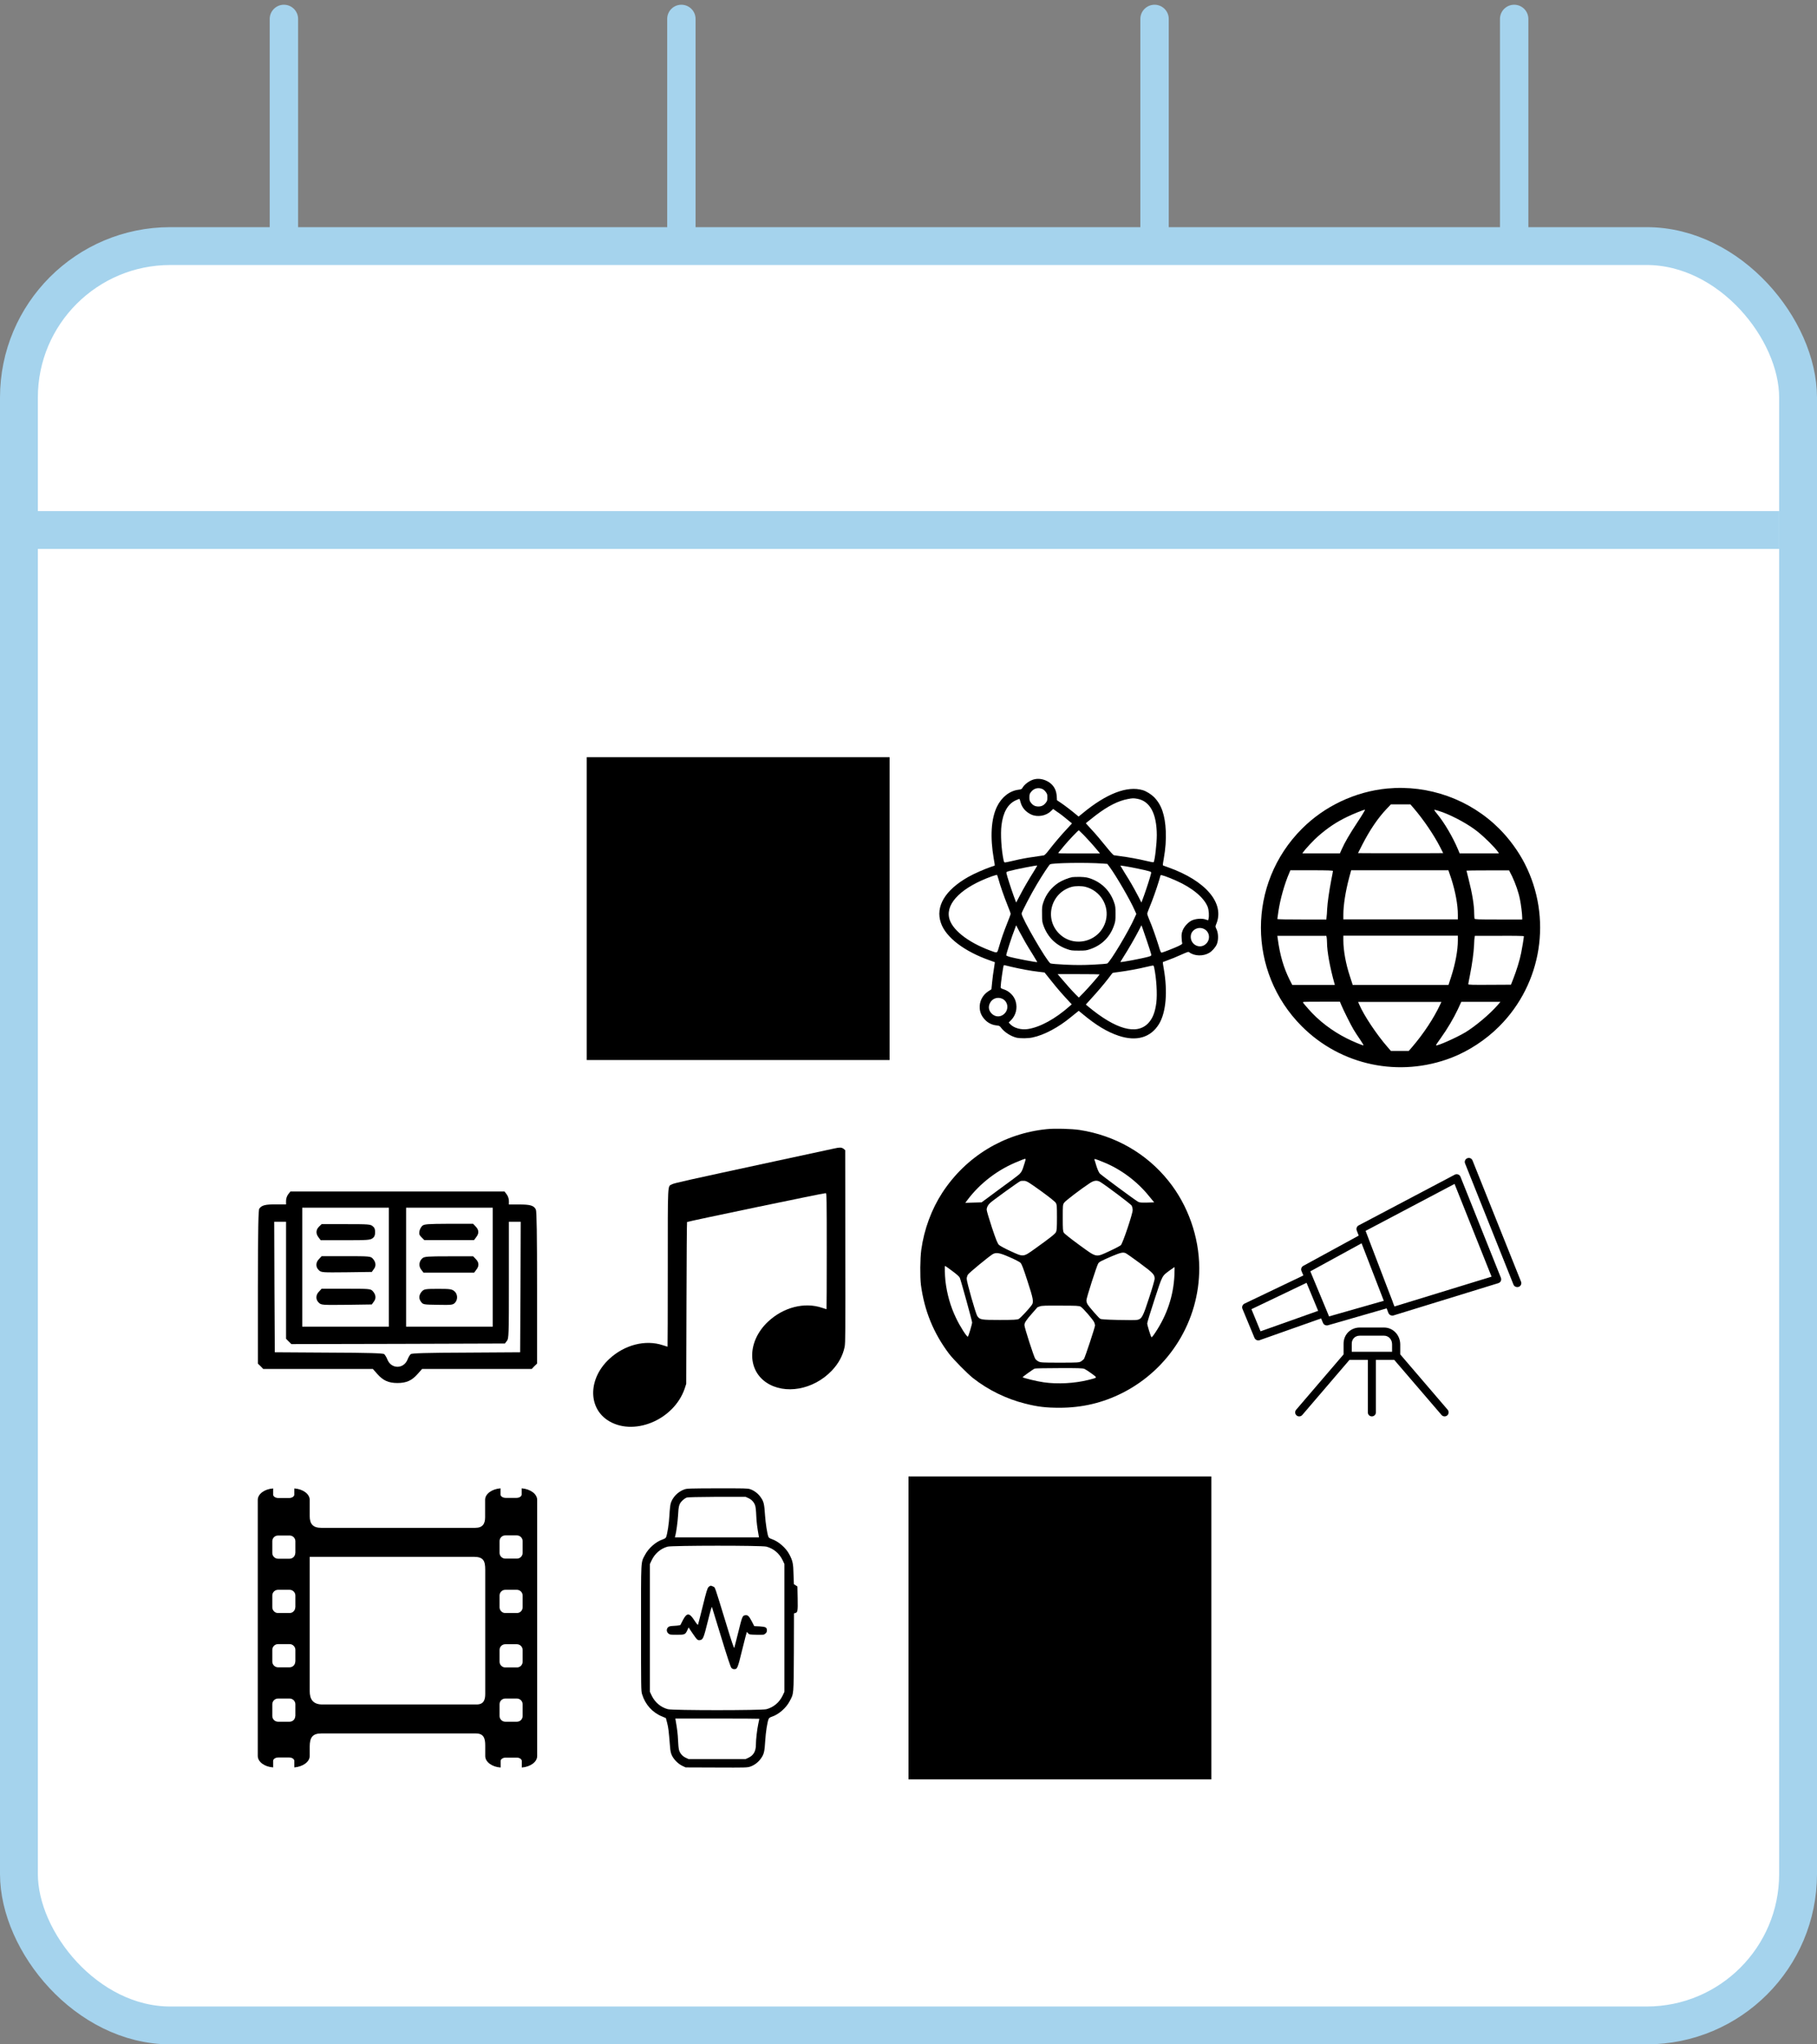 <svg width="96" height="108" viewBox="0 0 96 108" fill="none" xmlns="http://www.w3.org/2000/svg">
<rect x="0" y="0" width="96" height="108" fill="#808080" stroke="none"/>
<rect x="1" y="13" width="94" height="94" rx="8" fill="white" stroke="#A5D3ED" stroke-width="2"/>
<line x1="1" y1="28" x2="94" y2="28" stroke="#A5D3ED" stroke-width="2"/>
<path d="M15 13V1" stroke="#A5D3ED" stroke-width="1.5" stroke-linecap="round"/>
<path d="M36 13V1" stroke="#A5D3ED" stroke-width="1.5" stroke-linecap="round"/>
<path d="M61 13V1" stroke="#A5D3ED" stroke-width="1.5" stroke-linecap="round"/>
<path d="M80 13V1" stroke="#A5D3ED" stroke-width="1.5" stroke-linecap="round"/>
<path d="M54.675 41.163C54.419 41.212 54.119 41.431 54.006 41.644C53.981 41.688 53.931 41.706 53.819 41.719C53.344 41.775 52.925 42.106 52.675 42.612C52.362 43.263 52.306 44.219 52.506 45.375C52.544 45.562 52.562 45.719 52.556 45.725C52.556 45.731 52.456 45.763 52.344 45.8C52.031 45.906 51.456 46.156 51.15 46.331C49.931 47.025 49.413 47.888 49.712 48.756C49.975 49.525 50.956 50.269 52.319 50.744C52.444 50.788 52.556 50.825 52.562 50.831C52.562 50.831 52.544 50.987 52.513 51.175C52.481 51.362 52.438 51.681 52.419 51.888L52.381 52.263L52.206 52.375C51.906 52.575 51.737 52.913 51.763 53.269C51.781 53.5 51.862 53.675 52.031 53.862C52.194 54.038 52.406 54.144 52.638 54.169C52.806 54.188 52.819 54.194 52.906 54.312C53.075 54.531 53.406 54.744 53.706 54.819C53.913 54.862 54.312 54.862 54.562 54.806C55.163 54.681 55.925 54.275 56.575 53.737C56.7 53.631 56.85 53.519 56.9 53.475L56.994 53.4L57.2 53.569C57.919 54.169 58.506 54.519 59.106 54.719C60.05 55.031 60.8 54.812 61.237 54.094C61.606 53.481 61.7 52.4 61.487 51.175C61.45 50.987 61.431 50.831 61.438 50.825C61.438 50.825 61.569 50.775 61.719 50.719C61.869 50.669 62.169 50.544 62.388 50.444C62.744 50.288 62.788 50.269 62.831 50.306C63.112 50.519 63.587 50.525 63.9 50.331C64.05 50.237 64.219 50.044 64.287 49.888C64.381 49.675 64.375 49.312 64.281 49.106C64.206 48.95 64.206 48.944 64.256 48.825C64.725 47.719 63.706 46.525 61.719 45.819C61.569 45.769 61.438 45.719 61.438 45.712C61.431 45.712 61.45 45.55 61.487 45.362C61.581 44.825 61.612 44.375 61.594 43.913C61.556 43.062 61.369 42.513 60.975 42.112C60.825 41.962 60.569 41.8 60.381 41.744C59.556 41.5 58.462 41.919 57.194 42.969L56.987 43.138L56.881 43.05C56.631 42.837 56.237 42.538 56.05 42.413L55.844 42.275L55.831 42.056C55.812 41.788 55.719 41.575 55.531 41.406C55.306 41.206 54.962 41.1 54.675 41.163ZM55.1 41.694C55.144 41.719 55.212 41.781 55.256 41.844C55.325 41.931 55.337 41.975 55.337 42.125C55.337 42.275 55.325 42.319 55.256 42.406C55.15 42.544 55.031 42.606 54.862 42.606C54.694 42.606 54.569 42.544 54.469 42.406C54.4 42.319 54.388 42.275 54.388 42.125C54.388 41.975 54.4 41.931 54.469 41.844C54.625 41.638 54.869 41.581 55.1 41.694ZM60.094 42.2C60.763 42.325 61.112 42.981 61.119 44.112C61.119 44.569 61.013 45.481 60.95 45.55C60.938 45.562 60.769 45.531 60.569 45.481C60.194 45.388 59.569 45.275 59.163 45.225C59.025 45.206 58.894 45.188 58.856 45.181C58.819 45.175 58.638 44.975 58.419 44.7C58.212 44.444 57.894 44.062 57.706 43.862L57.369 43.494L57.469 43.406C57.525 43.362 57.719 43.206 57.906 43.062C58.538 42.581 59.081 42.306 59.587 42.212C59.837 42.163 59.894 42.163 60.094 42.2ZM53.913 42.35C53.981 42.65 54.188 42.894 54.487 43.031C54.819 43.181 55.269 43.106 55.531 42.844L55.644 42.737L55.837 42.875C56.019 42.994 56.244 43.169 56.525 43.406L56.638 43.5L56.35 43.812C56.013 44.175 55.681 44.569 55.406 44.925C55.294 45.075 55.188 45.181 55.15 45.188C55.112 45.194 54.856 45.231 54.569 45.275C54.281 45.312 53.85 45.394 53.606 45.456C53.362 45.513 53.131 45.562 53.106 45.562C53.062 45.562 53.044 45.538 53.025 45.45C52.906 44.894 52.856 44.062 52.913 43.6C52.994 42.919 53.244 42.481 53.65 42.288C53.744 42.244 53.837 42.206 53.856 42.206C53.862 42.2 53.894 42.263 53.913 42.35ZM57.275 44.131C57.519 44.388 57.725 44.612 58 44.944L58.119 45.087H57C55.888 45.087 55.881 45.087 55.931 45.031C55.962 45 56.081 44.85 56.206 44.7C56.431 44.425 56.962 43.862 57 43.862C57.006 43.869 57.131 43.987 57.275 44.131ZM58.25 45.619L58.506 45.638L58.644 45.825C58.981 46.288 59.719 47.556 59.938 48.062L60.038 48.281L59.944 48.487C59.644 49.175 58.656 50.819 58.5 50.9C58.475 50.913 58.131 50.944 57.737 50.962C57.181 50.987 56.869 50.987 56.294 50.962C55.888 50.944 55.531 50.913 55.5 50.894C55.312 50.794 53.975 48.487 53.975 48.263C53.975 48.188 54.494 47.194 54.781 46.719C55.075 46.225 55.413 45.712 55.475 45.663C55.569 45.587 57.375 45.556 58.25 45.619ZM54.612 46.05C54.362 46.45 54.094 46.9 53.869 47.337L53.688 47.681L53.556 47.325C53.419 46.944 53.212 46.306 53.181 46.156C53.163 46.062 53.163 46.062 53.312 46.019C53.644 45.925 54.769 45.706 54.8 45.725C54.806 45.731 54.719 45.875 54.612 46.05ZM60.119 45.888C60.356 45.938 60.612 45.994 60.688 46.019C60.831 46.062 60.831 46.062 60.812 46.156C60.781 46.306 60.575 46.944 60.438 47.325L60.306 47.681L60.138 47.35C59.888 46.875 59.706 46.556 59.431 46.125C59.3 45.913 59.194 45.737 59.194 45.731C59.188 45.712 59.669 45.794 60.119 45.888ZM52.75 46.431C52.837 46.763 53.056 47.388 53.231 47.819C53.325 48.05 53.4 48.256 53.4 48.275C53.4 48.294 53.325 48.5 53.231 48.731C53.025 49.25 52.913 49.569 52.788 50C52.675 50.381 52.719 50.362 52.306 50.212C51.119 49.769 50.269 49.094 50.144 48.475C49.981 47.688 50.844 46.856 52.406 46.294C52.55 46.244 52.675 46.212 52.681 46.219C52.688 46.237 52.719 46.331 52.75 46.431ZM62.144 46.525C62.994 46.9 63.612 47.419 63.806 47.906C63.869 48.069 63.894 48.394 63.85 48.544L63.831 48.619L63.7 48.575C63.487 48.5 63.138 48.538 62.944 48.638C62.744 48.75 62.556 48.962 62.481 49.163C62.431 49.3 62.419 49.369 62.431 49.556C62.438 49.681 62.45 49.806 62.462 49.831C62.475 49.869 62.425 49.9 62.231 49.994C61.969 50.112 61.469 50.306 61.381 50.325C61.337 50.331 61.306 50.275 61.206 49.931C61.062 49.475 60.869 48.919 60.712 48.562C60.656 48.431 60.612 48.3 60.612 48.275C60.612 48.244 60.669 48.087 60.737 47.925C60.894 47.55 61.1 46.969 61.219 46.575C61.269 46.406 61.312 46.256 61.319 46.237C61.319 46.194 61.681 46.319 62.144 46.525ZM54.181 49.794C54.263 49.938 54.438 50.225 54.569 50.431C54.7 50.644 54.806 50.819 54.806 50.825C54.806 50.856 53.6 50.625 53.306 50.538C53.231 50.513 53.163 50.481 53.163 50.469C53.163 50.388 53.456 49.475 53.625 49.05L53.688 48.881L53.856 49.206C53.956 49.388 54.1 49.65 54.181 49.794ZM60.6 49.719C60.712 50.044 60.806 50.35 60.819 50.4C60.837 50.487 60.831 50.494 60.694 50.538C60.369 50.631 59.194 50.856 59.194 50.819C59.194 50.812 59.275 50.681 59.375 50.525C59.594 50.188 59.987 49.506 60.169 49.15L60.306 48.881L60.356 49.006C60.381 49.075 60.487 49.394 60.6 49.719ZM63.625 49.081C63.913 49.231 63.962 49.619 63.731 49.85C63.394 50.188 62.844 49.888 62.919 49.406C62.969 49.1 63.337 48.925 63.625 49.081ZM53.431 51.075C53.881 51.181 54.475 51.294 54.875 51.337L55.188 51.375L55.569 51.85C55.906 52.275 56.125 52.519 56.513 52.938L56.625 53.056L56.513 53.156C55.756 53.825 54.956 54.263 54.312 54.362C53.962 54.419 53.569 54.312 53.375 54.106L53.294 54.019L53.413 53.9C53.669 53.644 53.769 53.263 53.663 52.906C53.581 52.612 53.325 52.356 53.025 52.263C52.9 52.225 52.869 52.2 52.869 52.15C52.869 51.969 53 51.056 53.031 51C53.056 50.981 53.025 50.975 53.431 51.075ZM60.981 51.119C61.1 51.694 61.15 52.506 61.094 52.969C61.031 53.469 60.9 53.806 60.669 54.05C60.062 54.694 58.95 54.388 57.481 53.163L57.369 53.069L57.594 52.819C57.969 52.413 58.312 52.006 58.55 51.7C58.669 51.538 58.775 51.406 58.781 51.4C58.781 51.394 58.931 51.369 59.1 51.35C59.538 51.294 60.188 51.175 60.562 51.081C60.737 51.038 60.9 51.006 60.925 51.006C60.938 51 60.969 51.05 60.981 51.119ZM58.094 51.475C58.094 51.513 57.538 52.144 57.281 52.413L57 52.7L56.812 52.513C56.638 52.337 56.35 52.019 56.013 51.619L55.881 51.462H56.987C57.594 51.462 58.094 51.469 58.094 51.475ZM52.956 52.763C53.244 52.9 53.312 53.281 53.094 53.525C52.906 53.731 52.631 53.75 52.425 53.575C52.237 53.406 52.194 53.194 52.312 52.975C52.431 52.744 52.712 52.65 52.956 52.763Z" fill="black"/>
<path d="M56.65 46.338C56.431 46.381 56.1 46.519 55.919 46.638C55.544 46.888 55.275 47.231 55.131 47.65C55.056 47.869 55.05 47.919 55.056 48.288C55.056 48.669 55.062 48.706 55.144 48.931C55.369 49.519 55.787 49.931 56.375 50.138C56.581 50.213 56.644 50.219 56.994 50.219C57.356 50.219 57.4 50.213 57.631 50.131C58.225 49.919 58.65 49.494 58.856 48.894C58.931 48.688 58.937 48.625 58.937 48.275C58.937 47.925 58.931 47.863 58.856 47.656C58.65 47.069 58.231 46.644 57.65 46.425C57.437 46.35 57.369 46.338 57.062 46.325C56.881 46.325 56.694 46.331 56.65 46.338ZM57.35 46.85C58.144 47.056 58.625 47.856 58.425 48.638C58.137 49.738 56.756 50.119 55.956 49.319C55.156 48.519 55.531 47.15 56.631 46.85C56.831 46.8 57.15 46.8 57.35 46.85Z" fill="black"/>
<path d="M36.144 78.688C35.819 78.806 35.531 79.1 35.438 79.419C35.413 79.5 35.381 79.787 35.369 80.05C35.344 80.494 35.263 81.013 35.194 81.2C35.175 81.25 35.125 81.287 35.013 81.325C34.656 81.444 34.263 81.787 34.081 82.138C33.85 82.575 33.869 82.3 33.869 86.013C33.869 89.15 33.869 89.338 33.925 89.506C34.094 90.056 34.475 90.475 34.987 90.681L35.181 90.763L35.25 91.025C35.312 91.269 35.331 91.412 35.4 92.263C35.419 92.513 35.444 92.625 35.506 92.75C35.612 92.963 35.831 93.181 36.05 93.287L36.225 93.369L37.85 93.375C39.4 93.381 39.481 93.381 39.644 93.325C39.875 93.244 40.081 93.081 40.219 92.875C40.369 92.656 40.394 92.531 40.431 91.95C40.456 91.513 40.538 90.994 40.606 90.819C40.631 90.756 40.675 90.725 40.788 90.688C41.144 90.569 41.538 90.225 41.719 89.875C41.944 89.45 41.931 89.581 41.944 87.287L41.95 85.231L42.019 85.213C42.144 85.181 42.156 85.112 42.144 84.444L42.131 83.812L42.038 83.75L41.944 83.688L41.925 83.169C41.913 82.594 41.881 82.456 41.706 82.119C41.525 81.769 41.125 81.425 40.775 81.306C40.663 81.269 40.619 81.237 40.594 81.175C40.531 81 40.45 80.481 40.419 80.044C40.381 79.463 40.356 79.338 40.206 79.119C40.069 78.912 39.862 78.75 39.631 78.669C39.481 78.625 39.375 78.625 37.881 78.625C36.406 78.631 36.288 78.631 36.144 78.688ZM39.544 79.144C39.725 79.225 39.862 79.388 39.906 79.562C39.925 79.625 39.95 79.856 39.956 80.062C39.969 80.394 40.006 80.688 40.081 81.106L40.1 81.219H37.875H35.656L35.675 81.15C35.731 80.95 35.806 80.381 35.825 80.056C35.85 79.556 35.881 79.444 36.044 79.281C36.119 79.206 36.225 79.131 36.288 79.112C36.356 79.094 36.881 79.081 37.894 79.075H39.394L39.544 79.144ZM40.494 81.706C40.869 81.806 41.175 82.062 41.35 82.425L41.444 82.625V86V89.375L41.35 89.575C41.175 89.938 40.869 90.194 40.494 90.294C40.231 90.362 35.556 90.362 35.288 90.294C34.913 90.194 34.606 89.938 34.431 89.575L34.337 89.375V86V82.625L34.431 82.425C34.6 82.069 34.906 81.806 35.275 81.706C35.525 81.644 40.237 81.638 40.494 81.706ZM40.119 90.8C40.119 90.806 40.094 90.925 40.062 91.075C40 91.369 39.938 91.894 39.938 92.169C39.938 92.513 39.812 92.737 39.538 92.862L39.388 92.931H37.888H36.388L36.237 92.862C36.056 92.781 35.919 92.619 35.875 92.444C35.856 92.381 35.831 92.15 35.825 91.944C35.812 91.612 35.775 91.319 35.7 90.9L35.681 90.787H37.9C39.119 90.787 40.119 90.794 40.119 90.8Z" fill="black"/>
<path d="M37.438 83.838C37.375 83.894 37.325 84.056 37.131 84.844C37.006 85.356 36.888 85.8 36.881 85.825C36.869 85.856 36.812 85.794 36.694 85.613C36.425 85.194 36.294 85.188 36.087 85.575C36.019 85.706 35.956 85.825 35.95 85.844C35.944 85.856 35.812 85.881 35.65 85.888C35.406 85.9 35.35 85.913 35.294 85.969C35.2 86.063 35.212 86.206 35.312 86.294C35.388 86.356 35.419 86.363 35.756 86.363C36.181 86.363 36.206 86.35 36.312 86.125L36.381 85.975L36.587 86.281C36.831 86.638 36.862 86.663 36.981 86.644C37.144 86.619 37.175 86.544 37.394 85.663C37.544 85.056 37.606 84.85 37.619 84.906C37.631 84.95 37.85 85.669 38.112 86.513C38.419 87.519 38.6 88.069 38.644 88.113C38.675 88.15 38.737 88.181 38.781 88.181C38.956 88.181 38.969 88.156 39.212 87.163C39.337 86.65 39.45 86.225 39.456 86.219C39.462 86.213 39.494 86.238 39.525 86.281C39.581 86.35 39.6 86.35 39.969 86.363C40.337 86.369 40.356 86.369 40.438 86.3C40.5 86.25 40.519 86.2 40.519 86.131C40.519 85.975 40.456 85.938 40.138 85.919L39.85 85.906L39.712 85.638C39.562 85.35 39.494 85.3 39.337 85.338C39.225 85.363 39.2 85.444 38.994 86.275C38.894 86.675 38.806 87.025 38.794 87.056C38.781 87.094 38.644 86.694 38.375 85.806C37.737 83.725 37.788 83.869 37.688 83.819C37.569 83.756 37.519 83.756 37.438 83.838Z" fill="black"/>
<path d="M77.162 62.163C77.138 62.106 77.094 62.062 77.037 62.044C76.981 62.025 76.919 62.025 76.862 62.056L71.781 64.737C71.688 64.787 71.644 64.9 71.681 65L71.787 65.275L68.856 66.875C68.763 66.925 68.719 67.044 68.763 67.144L68.862 67.381L65.75 68.869C65.65 68.919 65.6 69.037 65.644 69.144L66.281 70.681C66.319 70.763 66.394 70.812 66.481 70.812C66.506 70.812 66.531 70.806 66.55 70.8L69.8 69.65L69.9 69.888C69.931 69.969 70.013 70.019 70.1 70.019C70.119 70.019 70.138 70.019 70.156 70.013L73.263 69.119L73.356 69.362C73.388 69.444 73.469 69.5 73.556 69.5C73.575 69.5 73.6 69.5 73.619 69.494L79.162 67.787C79.219 67.769 79.269 67.731 79.294 67.675C79.319 67.625 79.319 67.556 79.3 67.506L77.162 62.163ZM66.6 70.331L66.119 69.162L69.031 67.769L69.644 69.25L66.6 70.331ZM70.219 69.544L70.119 69.3L69.331 67.406L69.231 67.162L71.938 65.681L72.95 68.3L73.112 68.719L70.219 69.544ZM73.675 69.019L73.588 68.794C73.588 68.787 73.588 68.781 73.588 68.781L73.325 68.1L72.15 65.025L76.85 62.544L78.806 67.444L73.675 69.019ZM77.8 61.306C77.756 61.194 77.631 61.144 77.525 61.188C77.412 61.231 77.362 61.356 77.406 61.462L79.963 67.862C79.994 67.944 80.075 67.994 80.162 67.994C80.188 67.994 80.213 67.987 80.244 67.981C80.356 67.938 80.406 67.812 80.362 67.706L77.8 61.306ZM73.125 70.131H71.844C71.356 70.131 70.987 70.5 70.987 70.987V71.55L68.481 74.475C68.406 74.562 68.412 74.7 68.506 74.775C68.544 74.812 68.594 74.825 68.644 74.825C68.706 74.825 68.763 74.8 68.806 74.75L71.3 71.838H72.269V74.612C72.269 74.731 72.362 74.825 72.481 74.825C72.6 74.825 72.694 74.731 72.694 74.612V71.838H73.662L76.162 74.75C76.206 74.8 76.263 74.825 76.325 74.825C76.375 74.825 76.425 74.806 76.463 74.775C76.55 74.7 76.562 74.562 76.487 74.475L73.981 71.55V71.019C73.975 70.525 73.6 70.131 73.125 70.131ZM73.55 71.412H71.419V70.987C71.419 70.737 71.594 70.562 71.844 70.562H73.125C73.369 70.562 73.55 70.763 73.55 71.019V71.412Z" fill="black"/>
<g clip-path="url(#clip0_168_121)">
<path d="M55.312 59.65C53.044 59.875 51.038 61.094 49.788 63.006C49.219 63.881 48.825 64.937 48.675 66.025C48.612 66.494 48.606 67.437 48.656 67.875C48.837 69.237 49.319 70.425 50.144 71.519C50.381 71.825 51.087 72.544 51.406 72.8C52.206 73.431 53.181 73.906 54.163 74.15C54.825 74.319 55.263 74.369 55.975 74.369C57.175 74.369 58.256 74.112 59.3 73.587C61.794 72.325 63.369 69.769 63.362 66.987C63.356 65.35 62.769 63.669 61.737 62.387C60.569 60.925 58.906 59.981 57.038 59.694C56.625 59.631 55.719 59.606 55.312 59.65ZM54.188 61.25C54.188 61.269 54.144 61.425 54.087 61.594C54.006 61.862 53.962 61.925 53.85 62.037C53.775 62.106 53.294 62.469 52.781 62.837L51.862 63.519L51.431 63.531L51 63.544L51.094 63.419C51.781 62.494 52.75 61.762 53.825 61.344C54.131 61.212 54.188 61.2 54.188 61.25ZM58.312 61.4C59.212 61.762 60.087 62.412 60.712 63.194L60.981 63.519L60.6 63.531C60.275 63.537 60.206 63.531 60.119 63.481C59.9 63.35 58.188 62.081 58.106 61.994C58.056 61.937 57.987 61.781 57.931 61.606C57.881 61.444 57.837 61.294 57.825 61.269C57.8 61.2 57.856 61.212 58.312 61.4ZM55 62.919C55.438 63.237 55.744 63.481 55.781 63.544C55.837 63.637 55.844 63.712 55.844 64.319C55.844 64.856 55.831 65.012 55.794 65.087C55.744 65.187 55.494 65.387 54.663 65.981C54.05 66.419 54.081 66.412 53.375 66.087C53.075 65.95 52.837 65.819 52.775 65.762C52.7 65.681 52.625 65.5 52.406 64.844C52.256 64.387 52.131 63.969 52.131 63.912C52.131 63.781 52.194 63.662 52.312 63.55C52.444 63.425 53.819 62.431 53.906 62.4C53.944 62.381 54.044 62.375 54.125 62.381C54.263 62.4 54.344 62.45 55 62.919ZM58.138 62.444C58.45 62.637 59.731 63.6 59.788 63.687C59.819 63.744 59.844 63.85 59.844 63.925C59.844 64.125 59.319 65.687 59.219 65.781C59.175 65.819 58.906 65.962 58.619 66.094C57.875 66.437 57.969 66.456 57.013 65.762C56.569 65.437 56.237 65.175 56.206 65.119C56.156 65.037 56.15 64.931 56.15 64.331C56.15 63.675 56.15 63.644 56.225 63.537C56.288 63.437 57.119 62.806 57.575 62.506C57.8 62.356 57.962 62.337 58.138 62.444ZM59.469 66.2C59.513 66.219 59.856 66.456 60.225 66.731C60.944 67.262 61.006 67.337 61.006 67.562C61 67.631 60.869 68.094 60.706 68.581C60.388 69.562 60.325 69.675 60.094 69.725C60.031 69.744 59.575 69.744 59.081 69.731C58.356 69.712 58.175 69.7 58.119 69.662C58.031 69.6 57.538 69.037 57.462 68.906C57.425 68.85 57.4 68.756 57.4 68.694C57.4 68.562 57.95 66.856 58.025 66.744C58.087 66.656 58.163 66.619 58.75 66.362C59.219 66.169 59.319 66.144 59.469 66.2ZM53.337 66.412C53.606 66.525 53.862 66.662 53.913 66.706C53.981 66.775 54.056 66.962 54.288 67.681C54.594 68.612 54.619 68.781 54.519 68.931C54.381 69.131 53.913 69.637 53.819 69.681C53.737 69.719 53.556 69.731 52.819 69.731C51.825 69.731 51.769 69.719 51.631 69.519C51.55 69.394 51.069 67.712 51.075 67.55C51.075 67.487 51.106 67.394 51.138 67.337C51.194 67.244 52.219 66.4 52.438 66.262C52.625 66.15 52.8 66.175 53.337 66.412ZM50.312 67.144C50.55 67.319 50.688 67.444 50.712 67.506C50.781 67.681 51.362 69.787 51.362 69.862C51.362 69.95 51.175 70.575 51.138 70.612C51.094 70.656 50.712 70.056 50.513 69.631C50.219 69.025 50.031 68.362 49.95 67.662C49.919 67.356 49.906 66.875 49.931 66.875C49.944 66.875 50.112 66.994 50.312 67.144ZM62.05 67.362C62 68.45 61.663 69.462 61.038 70.4C60.944 70.55 60.85 70.656 60.837 70.644C60.794 70.594 60.612 70.006 60.612 69.912C60.612 69.862 60.788 69.294 61 68.644C61.431 67.331 61.381 67.425 61.819 67.1C61.944 67.012 62.05 66.937 62.056 66.937C62.062 66.937 62.056 67.131 62.05 67.362ZM57.1 69.031C57.212 69.094 57.75 69.712 57.812 69.856C57.837 69.906 57.85 69.981 57.856 70.019C57.856 70.112 57.325 71.719 57.269 71.794C57.244 71.825 57.181 71.875 57.119 71.919C57.013 71.981 56.969 71.987 55.994 71.987C55.069 71.987 54.975 71.981 54.869 71.925C54.806 71.894 54.731 71.831 54.7 71.787C54.625 71.687 54.125 70.131 54.125 70.006C54.125 69.881 54.206 69.75 54.538 69.375C54.688 69.2 54.812 69.062 54.812 69.062C54.819 69.062 54.875 69.037 54.944 69.012C55.044 68.975 55.256 68.969 56.038 68.975C56.875 68.975 57.013 68.981 57.1 69.031ZM57.288 72.312C57.344 72.337 57.525 72.45 57.675 72.562C57.994 72.8 58.006 72.769 57.5 72.9C56.781 73.081 55.875 73.131 55.144 73.025C54.775 72.975 54.031 72.787 54.031 72.756C54.031 72.731 54.587 72.331 54.669 72.3C54.7 72.287 55.275 72.275 55.95 72.275C56.931 72.269 57.2 72.281 57.288 72.312Z" fill="black"/>
</g>
<g clip-path="url(#clip1_168_121)">
<path d="M73.294 41.656C71.606 41.819 69.981 42.581 68.781 43.788C65.9 46.675 65.9 51.337 68.781 54.219C70.856 56.294 73.938 56.938 76.694 55.875C77.594 55.525 78.506 54.931 79.213 54.219C81.475 51.956 82.019 48.487 80.562 45.631C80.231 44.981 79.744 44.312 79.213 43.781C77.662 42.231 75.481 41.45 73.294 41.656ZM74.706 42.712C75.213 43.306 75.744 44.087 76.075 44.725L76.25 45.069L75.125 45.075C74.506 45.075 73.494 45.075 72.875 45.075L71.75 45.069L71.975 44.625C72.369 43.856 72.794 43.225 73.256 42.737L73.487 42.494H74.006H74.519L74.706 42.712ZM71.744 43.4C71.306 44.062 71.044 44.513 70.888 44.869L70.794 45.081H69.8H68.812L68.85 45.019C68.969 44.85 69.431 44.356 69.65 44.169C70.162 43.725 70.606 43.425 71.194 43.144C71.519 42.987 72.037 42.781 72.119 42.775C72.138 42.775 71.969 43.062 71.744 43.4ZM76.213 42.906C76.838 43.138 77.619 43.569 78.081 43.944C78.481 44.269 78.969 44.756 79.156 45.019L79.194 45.081H78.156H77.119L77.025 44.856C76.763 44.237 76.319 43.469 75.931 43C75.75 42.775 75.75 42.769 75.838 42.788C75.888 42.8 76.056 42.85 76.213 42.906ZM70.425 46.013C70.425 46.031 70.388 46.244 70.338 46.481C70.225 47.081 70.138 47.669 70.119 48.025C70.112 48.194 70.1 48.381 70.088 48.45L70.075 48.575H68.781C68.069 48.575 67.487 48.569 67.487 48.55C67.487 48.538 67.513 48.356 67.544 48.144C67.638 47.513 67.862 46.706 68.119 46.112L68.175 45.975H69.3C70.181 45.975 70.425 45.987 70.425 46.013ZM76.675 46.413C76.894 47.094 77.025 47.794 77.025 48.325V48.569H74H70.975V48.312C70.975 47.825 71.088 47.094 71.281 46.369L71.388 45.975H73.956H76.525L76.675 46.413ZM79.894 46.3C80.075 46.688 80.231 47.131 80.306 47.513C80.362 47.781 80.425 48.288 80.425 48.475V48.575H79.175C78.062 48.575 77.919 48.569 77.906 48.531C77.9 48.506 77.888 48.381 77.888 48.263C77.888 47.819 77.781 47.181 77.594 46.45C77.531 46.206 77.481 46.006 77.481 45.994C77.481 45.987 77.987 45.981 78.606 45.981H79.731L79.894 46.3ZM70.094 49.525C70.1 49.575 70.112 49.694 70.112 49.794C70.112 50.256 70.269 51.119 70.506 51.962L70.525 52.031H69.4H68.275L68.131 51.75C67.819 51.119 67.625 50.462 67.506 49.575L67.487 49.438H68.781H70.075L70.094 49.525ZM77.025 49.675C77.025 50.206 76.894 50.906 76.675 51.587L76.531 52.031H74H71.469L71.325 51.587C71.106 50.931 70.975 50.219 70.975 49.669V49.431H74H77.025V49.675ZM80.513 49.456C80.513 49.538 80.419 50.106 80.369 50.344C80.294 50.731 80.112 51.306 79.956 51.7L79.831 52.019L78.7 52.025C77.812 52.031 77.575 52.025 77.575 51.994C77.575 51.975 77.612 51.763 77.662 51.525C77.787 50.888 77.862 50.331 77.881 49.925C77.888 49.725 77.9 49.538 77.912 49.5L77.925 49.438H79.225C79.931 49.431 80.513 49.444 80.513 49.456ZM70.875 53.112C70.994 53.394 71.35 54.106 71.506 54.375C71.581 54.5 71.737 54.744 71.856 54.913C71.975 55.087 72.056 55.225 72.037 55.225C71.975 55.225 71.475 55.019 71.144 54.85C70.375 54.462 69.669 53.925 69.125 53.3C68.994 53.15 68.869 53.006 68.85 52.975C68.812 52.919 68.819 52.919 69.8 52.919H70.794L70.875 53.112ZM76.081 53.087C75.75 53.794 75.213 54.606 74.625 55.294L74.431 55.519H73.963H73.487L73.319 55.325C72.75 54.675 72.062 53.65 71.812 53.062L71.756 52.931H73.956H76.156L76.081 53.087ZM79.131 53.094C78.713 53.575 77.969 54.2 77.419 54.538C76.969 54.806 75.956 55.263 75.869 55.225C75.856 55.219 75.969 55.05 76.119 54.844C76.469 54.356 76.794 53.806 77.025 53.319L77.206 52.925H78.237H79.275L79.131 53.094Z" fill="black"/>
</g>
<path d="M15.231 63.087C15.162 63.175 15.113 63.325 15.113 63.431V63.625H14.562C14.019 63.625 13.831 63.669 13.7 63.85C13.65 63.919 13.631 64.894 13.625 67.987V72.037L13.769 72.175L13.906 72.319H16.806H19.7L19.931 72.581C20.238 72.931 20.525 73.062 21 73.062C21.475 73.062 21.762 72.931 22.069 72.581L22.3 72.319H25.194H28.094L28.231 72.175L28.375 72.037V68.037C28.375 65.225 28.356 63.994 28.312 63.9C28.212 63.688 28.025 63.631 27.431 63.631H26.887V63.438C26.887 63.331 26.837 63.181 26.769 63.094L26.656 62.944H21H15.344L15.231 63.087ZM20.544 66.944V70.088H18.256H15.969V66.944V63.8H18.256H20.544V66.944ZM26.031 66.944V70.088H23.744H21.456V66.944V63.8H23.744H26.031V66.944ZM15.113 67.631V70.725L15.256 70.869L15.394 71.006L21.038 70.994L26.675 70.975L26.781 70.838C26.881 70.713 26.887 70.575 26.887 67.625V64.544H27.2H27.512L27.5 67.987L27.481 71.438L24.631 71.456C22.538 71.463 21.756 71.487 21.7 71.537C21.656 71.575 21.575 71.706 21.531 71.825C21.325 72.331 20.675 72.331 20.469 71.825C20.425 71.706 20.344 71.581 20.3 71.537C20.244 71.487 19.462 71.463 17.369 71.456L14.519 71.438L14.5 67.987L14.488 64.544H14.8H15.113V67.631Z" fill="black"/>
<path d="M16.856 64.8C16.688 64.969 16.675 65.169 16.831 65.369L16.944 65.519H18.25C19.438 65.519 19.562 65.506 19.688 65.412C19.788 65.338 19.819 65.244 19.819 65.094C19.819 64.938 19.788 64.85 19.688 64.775C19.569 64.675 19.444 64.669 18.269 64.669H16.994L16.856 64.8Z" fill="black"/>
<path d="M16.856 66.512C16.675 66.687 16.669 66.937 16.844 67.1C16.975 67.225 17.012 67.225 18.312 67.212L19.644 67.194L19.756 67.037C19.887 66.869 19.856 66.656 19.681 66.475C19.575 66.369 19.488 66.362 18.281 66.362H16.994L16.856 66.512Z" fill="black"/>
<path d="M16.856 68.231C16.675 68.406 16.669 68.656 16.844 68.819C16.975 68.944 17.012 68.944 18.312 68.931L19.644 68.912L19.756 68.756C19.887 68.587 19.856 68.375 19.681 68.194C19.575 68.087 19.488 68.081 18.281 68.081H16.994L16.856 68.231Z" fill="black"/>
<path d="M22.319 64.75C22.256 64.806 22.181 64.931 22.162 65.037C22.131 65.188 22.156 65.25 22.269 65.362L22.419 65.513H23.731H25.044L25.156 65.362C25.319 65.162 25.306 64.969 25.131 64.794L24.994 64.65H23.712C22.587 64.656 22.431 64.669 22.319 64.75Z" fill="black"/>
<path d="M22.319 66.469C22.137 66.625 22.106 66.888 22.256 67.075L22.375 67.231H23.712H25.05L25.163 67.081C25.325 66.881 25.312 66.688 25.137 66.513L25 66.369H23.719C22.587 66.369 22.431 66.381 22.319 66.469Z" fill="black"/>
<path d="M22.312 68.2C22.137 68.375 22.106 68.588 22.238 68.763C22.35 68.919 22.363 68.919 23.131 68.931C23.85 68.944 23.919 68.938 24.031 68.831C24.2 68.662 24.188 68.356 24 68.206C23.863 68.1 23.769 68.088 23.144 68.088C22.519 68.088 22.419 68.1 22.312 68.2Z" fill="black"/>
<path d="M44.094 60.669C43.994 60.688 42.581 60.994 40.962 61.344C36.188 62.375 35.612 62.5 35.494 62.569C35.269 62.694 35.281 62.369 35.281 66.987C35.281 69.275 35.275 71.144 35.269 71.144C35.263 71.144 35.156 71.112 35.031 71.069C34.1 70.756 32.987 71.044 32.181 71.8C31.1 72.812 31.056 74.312 32.081 75.013C33.425 75.919 35.6 75.037 36.175 73.356L36.256 73.106L36.269 68.838C36.275 66.494 36.288 64.562 36.3 64.556C36.337 64.525 43.581 63.013 43.631 63.031C43.675 63.05 43.681 63.312 43.681 66.106C43.681 67.787 43.675 69.162 43.669 69.162C43.663 69.162 43.556 69.131 43.431 69.088C42.5 68.775 41.388 69.062 40.581 69.819C39.5 70.831 39.456 72.331 40.481 73.031C41.462 73.694 42.981 73.425 43.95 72.406C44.306 72.031 44.531 71.612 44.625 71.156C44.669 70.938 44.669 70.381 44.663 65.838L44.656 60.763L44.569 60.688C44.462 60.612 44.375 60.606 44.094 60.669Z" fill="black"/>
<g clip-path="url(#clip2_168_121)">
<path d="M27.562 78.625V78.95C27.562 79.05 27.438 79.131 27.288 79.131H26.719C26.569 79.131 26.444 79.05 26.444 78.95V78.625C25.988 78.662 25.631 78.919 25.631 79.231V80.156C25.631 80.506 25.494 80.713 25.113 80.713H16.969C16.544 80.713 16.363 80.513 16.363 80.094V79.237C16.363 78.925 16.006 78.662 15.55 78.631V78.956C15.55 79.056 15.425 79.138 15.275 79.138H14.706C14.556 79.138 14.431 79.056 14.431 78.956V78.631C13.975 78.662 13.619 78.925 13.619 79.237V92.763C13.619 93.075 13.975 93.338 14.431 93.369V93.025C14.431 92.925 14.556 92.844 14.706 92.844H15.275C15.425 92.844 15.55 92.925 15.55 93.025V93.369C16.006 93.331 16.363 93.075 16.363 92.763V92.275C16.363 91.781 16.519 91.575 16.975 91.575H25.144C25.569 91.575 25.637 91.85 25.637 92.213V92.769C25.637 93.081 25.994 93.344 26.45 93.375V93.031C26.45 92.931 26.575 92.85 26.725 92.85H27.294C27.444 92.85 27.569 92.931 27.569 93.031V93.375C28.025 93.338 28.381 93.081 28.381 92.769V79.231C28.375 78.919 28.019 78.662 27.562 78.625ZM15.6 90.656C15.6 90.819 15.469 90.956 15.3 90.956H14.688C14.525 90.956 14.387 90.819 14.387 90.656V90.031C14.387 89.869 14.519 89.731 14.688 89.731H15.306C15.469 89.731 15.606 89.869 15.606 90.031V90.656H15.6ZM15.6 87.781C15.6 87.944 15.469 88.081 15.3 88.081H14.688C14.525 88.081 14.387 87.944 14.387 87.781V87.156C14.387 86.994 14.519 86.856 14.688 86.856H15.306C15.469 86.856 15.606 86.994 15.606 87.156V87.781H15.6ZM15.6 84.912C15.6 85.075 15.469 85.213 15.3 85.213H14.688C14.525 85.213 14.387 85.075 14.387 84.912V84.287C14.387 84.125 14.519 83.987 14.688 83.987H15.306C15.469 83.987 15.606 84.125 15.606 84.287V84.912H15.6ZM15.6 82.044C15.6 82.206 15.469 82.344 15.3 82.344H14.688C14.525 82.344 14.387 82.206 14.387 82.044V81.419C14.387 81.256 14.519 81.119 14.688 81.119H15.306C15.469 81.119 15.606 81.256 15.606 81.419V82.044H15.6ZM17.031 90.044C16.544 90.044 16.363 89.775 16.363 89.338V83.062V82.244H25.025C25.538 82.244 25.637 82.45 25.637 82.925V89.487C25.637 89.8 25.556 90.044 25.181 90.044C24.756 90.044 17.512 90.044 17.031 90.044ZM27.613 90.656C27.613 90.819 27.481 90.956 27.312 90.956H26.694C26.531 90.956 26.394 90.819 26.394 90.656V90.031C26.394 89.869 26.525 89.731 26.694 89.731H27.312C27.475 89.731 27.613 89.869 27.613 90.031V90.656ZM27.613 87.787C27.613 87.95 27.481 88.088 27.312 88.088H26.694C26.531 88.088 26.394 87.95 26.394 87.787V87.162C26.394 87 26.525 86.862 26.694 86.862H27.312C27.475 86.862 27.613 87 27.613 87.162V87.787ZM27.613 84.912C27.613 85.075 27.481 85.213 27.312 85.213H26.694C26.531 85.213 26.394 85.075 26.394 84.912V84.287C26.394 84.125 26.525 83.987 26.694 83.987H27.312C27.475 83.987 27.613 84.125 27.613 84.287V84.912ZM27.613 82.037C27.613 82.2 27.481 82.338 27.312 82.338H26.694C26.531 82.338 26.394 82.2 26.394 82.037V81.412C26.394 81.25 26.525 81.112 26.694 81.112H27.312C27.475 81.112 27.613 81.25 27.613 81.412V82.037Z" fill="black"/>
</g>
<rect x="31" y="40" width="16" height="16" fill="black"/>
<rect x="48" y="78" width="16" height="16" fill="black"/>
<defs>
<clipPath id="clip0_168_121">
<rect width="16" height="16" fill="white" transform="translate(48 59)"/>
</clipPath>
<clipPath id="clip1_168_121">
<rect width="16" height="16" fill="white" transform="translate(66 41)"/>
</clipPath>
<clipPath id="clip2_168_121">
<rect width="16" height="16" fill="white" transform="translate(13 78)"/>
</clipPath>
</defs>
</svg>
